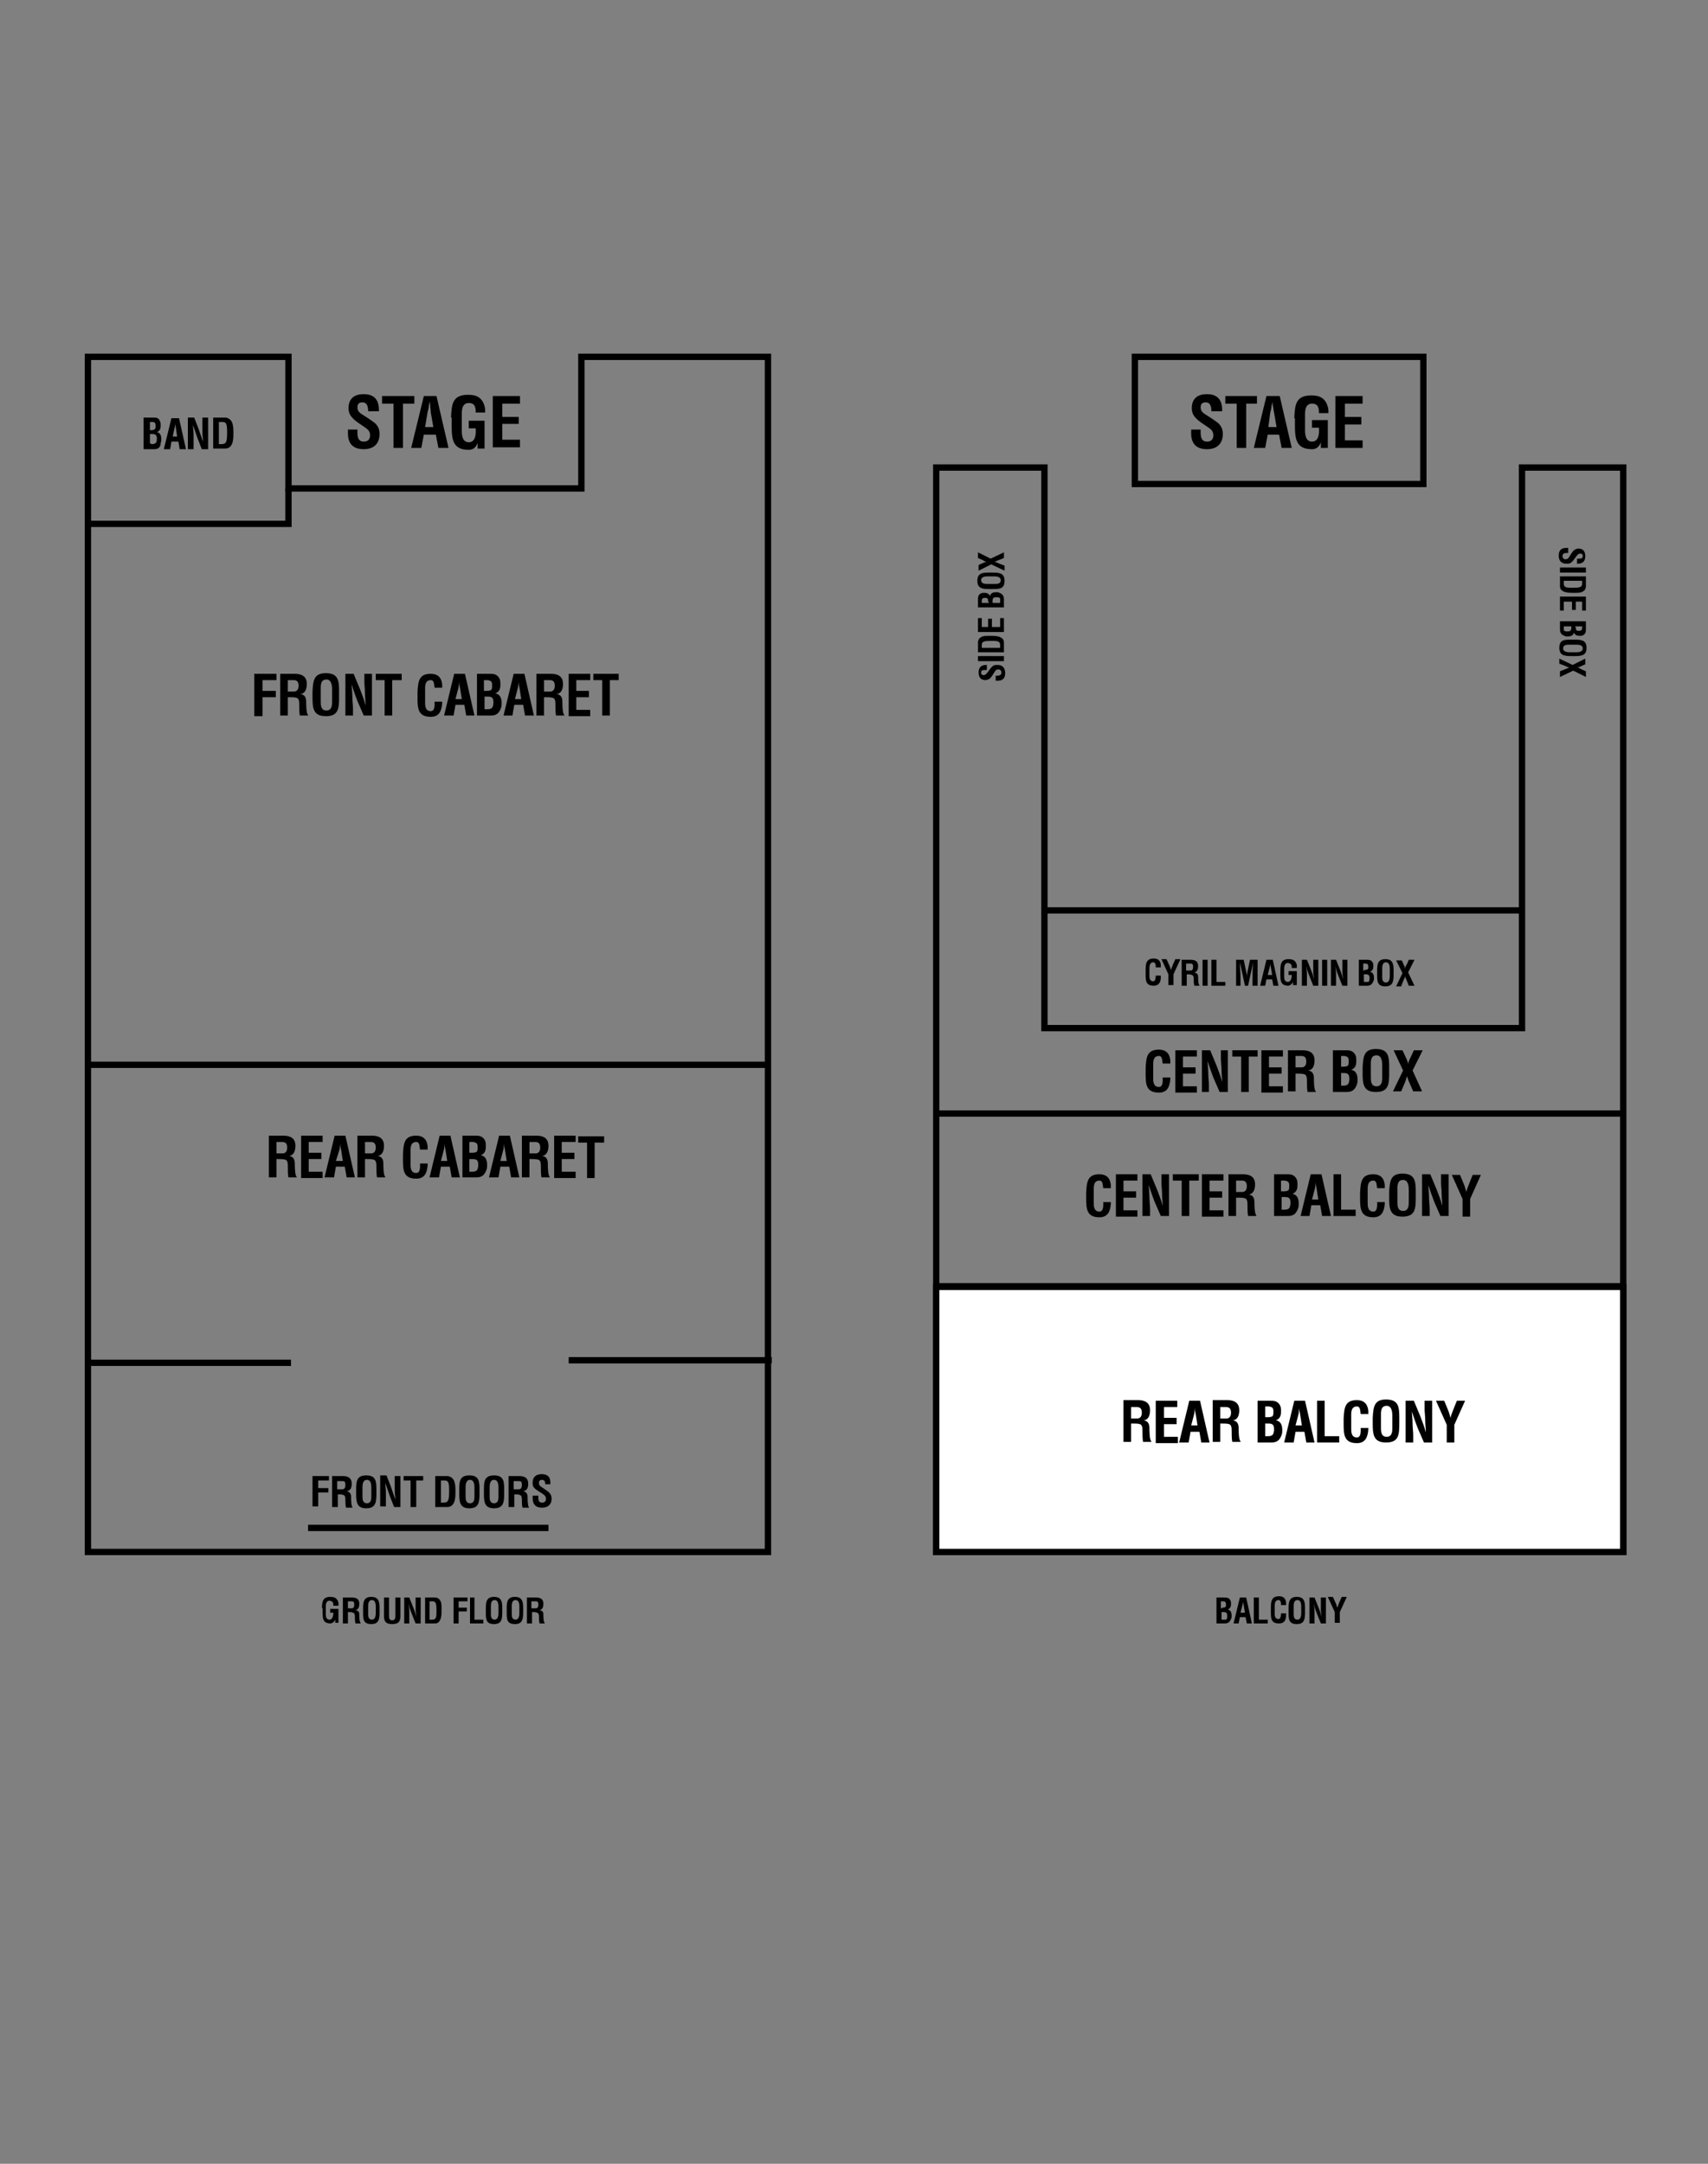 <?xml version="1.0" encoding="utf-8"?>
<!-- Generator: Adobe Illustrator 18.0.0, SVG Export Plug-In . SVG Version: 6.00 Build 0)  -->
<!DOCTYPE svg PUBLIC "-//W3C//DTD SVG 1.1//EN" "http://www.w3.org/Graphics/SVG/1.1/DTD/svg11.dtd">
<svg version="1.1" id="Layer_1" xmlns="http://www.w3.org/2000/svg" xmlns:xlink="http://www.w3.org/1999/xlink" x="0px" y="0px"
	 viewBox="0 0 270 342" enable-background="new 0 0 270 342" xml:space="preserve">
<rect x="0" y="0" width="270" height="342" fill="#808080" stroke="none"/>
<path d="M121.9,245.8H13.4V55.9h32.7v20.8h45.3V55.9h30.5V245.8z M14.4,244.8h106.5V56.9H92.4v20.8H45.1V56.9H14.4V244.8z"/>
<rect x="13.5" y="167.8" width="107.6" height="1"/>
<rect x="13.9" y="214.9" width="32.1" height="1"/>
<rect x="89.9" y="214.5" width="32.1" height="1"/>
<rect x="48.7" y="241" width="38" height="1"/>
<path d="M257.2,245.8H147.5V73.4h18.1V162h74.5V73.4h17V245.8z M148.5,244.8h107.6V74.4h-15V163h-76.5V74.4h-16.1V244.8z"/>
<rect x="165.2" y="143.4" width="75.5" height="1"/>
<rect x="148" y="202.8" width="108.3" height="1"/>
<path d="M225.5,77h-46.6V55.9h46.6V77z M179.9,76h44.6V56.9h-44.6V76z"/>
<g>
	<path d="M191.5,65.1c0-0.7-0.1-1.5-0.9-1.5c-0.5,0-0.8,0.2-0.8,0.8c0,0.6,0.4,0.9,0.9,1.2c0.5,0.3,1.4,0.9,1.9,1.3
		c0.5,0.5,0.7,1,0.7,1.7c0,1.6-1,2.4-2.5,2.4c-1.8,0-2.5-1-2.5-2.5v-0.6h1.5v0.5c0,0.8,0.2,1.4,1,1.4c0.6,0,1-0.3,1-1
		c0-0.5-0.2-0.8-0.6-1.1c-0.8-0.6-1.8-1.1-2.4-1.9c-0.3-0.4-0.4-0.8-0.4-1.3c0-1.4,0.8-2.2,2.4-2.2c2.4,0,2.4,1.9,2.4,2.7H191.5z"/>
	<path d="M193.6,62.6h5.1v1.2H197v7h-1.5v-7h-1.8V62.6z"/>
	<path d="M198.2,70.8l2-8.2h2.1l1.9,8.2h-1.6l-0.4-2.1h-1.8l-0.4,2.1H198.2z M200.5,67.5h1.3l-0.4-2.3c-0.1-0.4-0.1-0.8-0.2-1.1
		c0-0.2,0-0.4-0.1-0.5h0c0,0.2,0,0.4-0.1,0.5c0,0.4-0.1,0.8-0.2,1.1L200.5,67.5z"/>
	<path d="M204.6,66.1c0.1-2.1,0.2-3.6,2.7-3.6c1.3,0,2.2,0.4,2.6,1.8c0.1,0.3,0.1,0.7,0.1,1h-1.5c0-0.8-0.1-1.5-1.1-1.5
		c-1.2,0-1.1,1.4-1.1,2.1V68c0,0.7,0.1,1.8,1.1,1.8c0.9,0,1.2-0.9,1.1-2.2h-1.1v-1.2h2.5v4.4h-1.1v-0.9h0c-0.3,0.9-0.9,1.1-1.4,1.1
		c-2.5,0-2.7-1.6-2.7-3.8V66.1z"/>
	<path d="M211.1,70.8v-8.2h4.3v1.2h-2.8v2.1h2.6v1.2h-2.6v2.5h2.8v1.2H211.1z"/>
</g>
<g>
	<path d="M58.2,65.1c0-0.7-0.1-1.5-0.9-1.5c-0.5,0-0.8,0.2-0.8,0.8c0,0.6,0.4,0.9,0.9,1.2c0.5,0.3,1.4,0.9,1.9,1.3
		c0.5,0.5,0.7,1,0.7,1.7c0,1.6-1,2.4-2.5,2.4c-1.8,0-2.5-1-2.5-2.5v-0.6h1.5v0.5c0,0.8,0.2,1.4,1,1.4c0.6,0,1-0.3,1-1
		c0-0.5-0.2-0.8-0.6-1.1c-0.8-0.6-1.8-1.1-2.4-1.9c-0.3-0.4-0.4-0.8-0.4-1.3c0-1.4,0.8-2.2,2.4-2.2c2.4,0,2.4,1.9,2.4,2.7H58.2z"/>
	<path d="M60.4,62.6h5.1v1.2h-1.8v7h-1.5v-7h-1.8V62.6z"/>
	<path d="M65,70.8l2-8.2H69l1.9,8.2h-1.6l-0.4-2.1H67l-0.4,2.1H65z M67.2,67.5h1.3l-0.4-2.3C68.1,64.8,68,64.4,68,64
		c0-0.2,0-0.4-0.1-0.5h0c0,0.2,0,0.4-0.1,0.5c0,0.4-0.1,0.8-0.2,1.1L67.2,67.5z"/>
	<path d="M71.3,66c0.1-2.1,0.2-3.6,2.7-3.6c1.3,0,2.2,0.4,2.6,1.8c0.1,0.3,0.1,0.7,0.1,1h-1.5c0-0.8-0.1-1.5-1.1-1.5
		c-1.2,0-1.1,1.4-1.1,2.1v2.3c0,0.7,0.1,1.8,1.1,1.8c0.9,0,1.2-0.9,1.1-2.2h-1.1v-1.2h2.5v4.4h-1.1v-0.9h0c-0.3,0.9-0.9,1.1-1.4,1.1
		c-2.5,0-2.7-1.6-2.7-3.8V66z"/>
	<path d="M77.9,70.8v-8.2h4.3v1.2h-2.8v2.1H82V67h-2.6v2.5h2.8v1.2H77.9z"/>
</g>
<g>
	<path d="M22.7,71V66h1.5c0.4,0,0.8,0,1,0.4c0.2,0.3,0.2,0.6,0.2,0.9c0,0.4-0.1,0.8-0.6,1v0c0.5,0.1,0.7,0.5,0.7,1.1
		c0,0.2,0,0.4-0.1,0.6C25.4,70.7,25,71,24.4,71H22.7z M23.8,68c0.2,0,0.5,0,0.7-0.2c0.1-0.1,0.1-0.3,0.1-0.5c0-0.4-0.1-0.6-0.5-0.6
		h-0.4V68H23.8z M23.9,70.2c0.2,0,0.4,0,0.6-0.1c0.2-0.1,0.3-0.4,0.3-0.7c0-0.5-0.1-0.8-0.7-0.8h-0.4v1.5H23.9z"/>
	<path d="M25.9,71l1.2-4.9h1.2l1.1,4.9h-1l-0.2-1.2h-1.1L26.9,71H25.9z M27.3,69H28l-0.2-1.4c0-0.2-0.1-0.5-0.1-0.7
		c0-0.1,0-0.2,0-0.3h0c0,0.1,0,0.2,0,0.3c0,0.2,0,0.5-0.1,0.7L27.3,69z"/>
	<path d="M32,66h0.9V71h-1l-0.7-1.8c-0.2-0.6-0.4-1.2-0.7-2h0c0,0.4,0.1,0.9,0.1,1.4c0,0.5,0,1,0,1.4V71h-0.9V66h1l0.7,1.8
		c0.2,0.6,0.4,1.2,0.7,2h0c0-0.4-0.1-0.9-0.1-1.4c0-0.5,0-0.9,0-1.4V66z"/>
	<path d="M33.7,71V66h1.9c0.2,0,0.7,0.1,1,0.6c0.2,0.3,0.3,0.9,0.3,1.7c0,1,0,2.1-0.8,2.5c-0.2,0.1-0.5,0.1-0.7,0.1H33.7z M35,70.2
		c0.8,0,0.9-0.4,0.9-1.9c0-1.2-0.1-1.6-0.7-1.6h-0.6v3.5H35z"/>
</g>
<g>
	<path d="M40.2,113.1v-6.6h3.5v1h-2.2v1.7h2.1v1h-2.1v3H40.2z"/>
	<path d="M45.5,110.3v2.8h-1.2v-6.6h2.3c1.1,0,1.9,0.4,1.9,1.6c0,0.7-0.2,1.5-1,1.6v0c0.7,0.1,0.9,0.6,0.9,1.2c0,0.3,0,1.9,0.3,2.1
		v0.1h-1.3c-0.1-0.4-0.1-1.2-0.1-1.7c0-0.4,0-1-0.4-1.1c-0.3-0.1-0.7-0.1-1-0.1H45.5z M45.5,109.3h1c0.4,0,0.7-0.3,0.7-0.9
		c0-0.7-0.3-0.9-0.8-0.9h-0.9V109.3z"/>
	<path d="M49.4,109.3c0.1-1.7,0.2-2.9,2.1-2.9c2,0,2.1,1.2,2.1,2.9v0.9c0,1.8-0.1,3-2.1,3c-2,0-2.1-1.3-2.1-3V109.3z M50.7,110.9
		c0,0.5,0,1.4,0.9,1.4c0.9,0,0.9-0.9,0.9-1.5v-1.7c0-0.5,0-1.7-0.9-1.7c-1,0-0.9,1.1-0.9,1.7V110.9z"/>
	<path d="M57.6,106.5h1.2v6.6h-1.3l-1-2.3c-0.3-0.8-0.6-1.6-0.9-2.6h0c0,0.5,0.1,1.2,0.1,1.9c0,0.7,0.1,1.3,0.1,1.8v1.2h-1.2v-6.6
		h1.3l1,2.4c0.3,0.8,0.6,1.5,0.9,2.6h0c0-0.6-0.1-1.2-0.1-1.9c0-0.6-0.1-1.3-0.1-1.8V106.5z"/>
	<path d="M59.4,106.5h4.1v1H62v5.6h-1.2v-5.6h-1.4V106.5z"/>
	<path d="M69.9,110.8c0,0.1,0,0.3,0,0.4c-0.1,1.2-0.5,2.1-1.8,2.1c-2,0-2.1-1.3-2.1-3v-0.9c0.1-1.7,0.2-2.9,2.1-2.9
		c1.1,0,1.7,0.6,1.8,1.7c0,0.2,0,0.3,0,0.5h-1.2c-0.1-0.4,0-1.2-0.6-1.2c-1,0-0.9,1.1-0.9,1.7v1.8c0,0.5,0,1.4,0.9,1.4
		c0.7,0,0.6-1.1,0.6-1.5H69.9z"/>
	<path d="M70.2,113.1l1.6-6.6h1.7l1.5,6.6h-1.3l-0.3-1.7h-1.4l-0.3,1.7H70.2z M72,110.5h1l-0.3-1.9c-0.1-0.3-0.1-0.6-0.1-0.9
		c0-0.1,0-0.3,0-0.4h0c0,0.1,0,0.3,0,0.4c0,0.3-0.1,0.6-0.1,0.9L72,110.5z"/>
	<path d="M75.4,113.1v-6.6h2c0.5,0,1,0,1.4,0.5c0.3,0.4,0.3,0.7,0.3,1.2c0,0.6-0.1,1.1-0.8,1.4v0c0.7,0.1,1,0.7,1,1.5
		c0,0.3,0,0.5-0.1,0.8c-0.3,0.8-0.7,1.2-1.6,1.2H75.4z M76.8,109.2c0.3,0,0.7,0,0.9-0.2c0.1-0.2,0.1-0.4,0.1-0.7
		c0-0.5-0.1-0.7-0.7-0.8h-0.6v1.7H76.8z M76.9,112.1c0.3,0,0.5,0,0.7-0.1c0.3-0.1,0.4-0.6,0.4-0.9c0-0.7-0.1-1-0.9-1h-0.5v2H76.9z"
		/>
	<path d="M79.6,113.1l1.6-6.6h1.7l1.5,6.6H83l-0.3-1.7h-1.4l-0.3,1.7H79.6z M81.4,110.5h1l-0.3-1.9c-0.1-0.3-0.1-0.6-0.1-0.9
		c0-0.1,0-0.3,0-0.4h0c0,0.1,0,0.3,0,0.4c0,0.3-0.1,0.6-0.1,0.9L81.4,110.5z"/>
	<path d="M86,110.3v2.8h-1.2v-6.6h2.3c1.1,0,1.9,0.4,1.9,1.6c0,0.7-0.2,1.5-1,1.6v0c0.7,0.1,0.9,0.6,0.9,1.2c0,0.3,0,1.9,0.3,2.1
		v0.1h-1.3c-0.1-0.4-0.1-1.2-0.1-1.7c0-0.4,0-1-0.4-1.1c-0.3-0.1-0.7-0.1-1-0.1H86z M86,109.3h1c0.4,0,0.7-0.3,0.7-0.9
		c0-0.7-0.3-0.9-0.8-0.9H86V109.3z"/>
	<path d="M89.9,113.1v-6.6h3.4v1h-2.2v1.7h2v1h-2v2h2.2v1H89.9z"/>
	<path d="M93.7,106.5h4.1v1h-1.4v5.6h-1.2v-5.6h-1.4V106.5z"/>
</g>
<g>
	<path d="M43.7,183.3v2.8h-1.2v-6.6h2.3c1.1,0,1.9,0.4,1.9,1.6c0,0.7-0.2,1.5-1,1.6v0c0.7,0.1,0.9,0.6,0.9,1.2c0,0.3,0,1.9,0.3,2.1
		v0.1h-1.3c-0.1-0.4-0.1-1.2-0.1-1.7c0-0.4,0-1-0.4-1.1c-0.3-0.1-0.7-0.1-1-0.1H43.7z M43.7,182.3h1c0.4,0,0.7-0.3,0.7-0.9
		c0-0.7-0.3-0.9-0.8-0.9h-0.9V182.3z"/>
	<path d="M47.6,186.1v-6.6H51v1h-2.2v1.7h2v1h-2v2H51v1H47.6z"/>
	<path d="M51.3,186.1l1.6-6.6h1.7l1.5,6.6h-1.3l-0.3-1.7h-1.4l-0.3,1.7H51.3z M53.1,183.5h1.1l-0.3-1.9c-0.1-0.3-0.1-0.6-0.1-0.9
		c0-0.2,0-0.3,0-0.4h0c0,0.1,0,0.3,0,0.4c0,0.3-0.1,0.6-0.1,0.9L53.1,183.5z"/>
	<path d="M57.7,183.3v2.8h-1.2v-6.6h2.3c1.1,0,1.9,0.4,1.9,1.6c0,0.7-0.2,1.5-1,1.6v0c0.7,0.1,0.9,0.6,0.9,1.2c0,0.3,0,1.9,0.3,2.1
		v0.1h-1.3c-0.1-0.4-0.1-1.2-0.1-1.7c0-0.4,0-1-0.4-1.1c-0.3-0.1-0.7-0.1-1-0.1H57.7z M57.7,182.3h1c0.4,0,0.7-0.3,0.7-0.9
		c0-0.7-0.3-0.9-0.8-0.9h-0.9V182.3z"/>
	<path d="M67.6,183.8c0,0.1,0,0.3,0,0.4c-0.1,1.2-0.5,2.1-1.8,2.1c-2,0-2.1-1.3-2.1-3v-0.9c0.1-1.7,0.2-2.9,2.1-2.9
		c1.1,0,1.7,0.6,1.8,1.7c0,0.2,0,0.3,0,0.5h-1.2c-0.1-0.4,0-1.2-0.6-1.2c-1,0-0.9,1.1-0.9,1.7v1.8c0,0.5,0,1.4,0.9,1.4
		c0.7,0,0.6-1.1,0.6-1.5H67.6z"/>
	<path d="M67.9,186.1l1.6-6.6h1.7l1.5,6.6h-1.3l-0.3-1.7h-1.4l-0.3,1.7H67.9z M69.7,183.5h1l-0.3-1.9c-0.1-0.3-0.1-0.6-0.1-0.9
		c0-0.2,0-0.3,0-0.4h0c0,0.1,0,0.3,0,0.4c0,0.3-0.1,0.6-0.1,0.9L69.7,183.5z"/>
	<path d="M73.1,186.1v-6.6h2c0.5,0,1,0,1.4,0.5c0.3,0.4,0.3,0.7,0.3,1.2c0,0.6-0.1,1.1-0.8,1.4v0c0.7,0.1,1,0.7,1,1.5
		c0,0.3,0,0.5-0.1,0.8c-0.3,0.8-0.7,1.2-1.6,1.2H73.1z M74.5,182.2c0.3,0,0.7,0,0.9-0.2c0.1-0.2,0.1-0.4,0.1-0.7
		c0-0.5-0.1-0.7-0.7-0.8h-0.6v1.7H74.5z M74.5,185.2c0.3,0,0.5,0,0.7-0.1c0.3-0.1,0.4-0.6,0.4-0.9c0-0.7-0.1-1-0.9-1h-0.5v2H74.5z"
		/>
	<path d="M77.3,186.1l1.6-6.6h1.7l1.5,6.6h-1.3l-0.3-1.7h-1.4l-0.3,1.7H77.3z M79.1,183.5h1l-0.3-1.9c-0.1-0.3-0.1-0.6-0.1-0.9
		c0-0.2,0-0.3,0-0.4h0c0,0.1,0,0.3,0,0.4c0,0.3-0.1,0.6-0.1,0.9L79.1,183.5z"/>
	<path d="M83.7,183.3v2.8h-1.2v-6.6h2.3c1.1,0,1.9,0.4,1.9,1.6c0,0.7-0.2,1.5-1,1.6v0c0.7,0.1,0.9,0.6,0.9,1.2c0,0.3,0,1.9,0.3,2.1
		v0.1h-1.3c-0.1-0.4-0.1-1.2-0.1-1.7c0-0.4,0-1-0.4-1.1c-0.3-0.1-0.7-0.1-1-0.1H83.7z M83.7,182.3h1c0.4,0,0.7-0.3,0.7-0.9
		c0-0.7-0.3-0.9-0.8-0.9h-0.9V182.3z"/>
	<path d="M87.6,186.1v-6.6H91v1h-2.2v1.7h2v1h-2v2H91v1H87.6z"/>
	<path d="M91.4,179.6h4.1v1H94v5.6h-1.2v-5.6h-1.4V179.6z"/>
</g>
<g>
	<path d="M49.4,238.2v-4.9H52v0.7h-1.7v1.2h1.6v0.7h-1.6v2.2H49.4z"/>
	<path d="M53.4,236.1v2.1h-0.9v-4.9h1.7c0.8,0,1.4,0.3,1.4,1.2c0,0.5-0.1,1.1-0.8,1.2v0c0.5,0.1,0.7,0.4,0.7,0.9
		c0,0.2,0,1.4,0.2,1.6v0.1h-1c-0.1-0.3-0.1-0.9-0.1-1.2c0-0.3,0-0.7-0.3-0.8c-0.2-0.1-0.5-0.1-0.8-0.1H53.4z M53.4,235.4h0.7
		c0.3,0,0.5-0.2,0.5-0.7c0-0.6-0.2-0.6-0.6-0.6h-0.7V235.4z"/>
	<path d="M56.3,235.4c0-1.3,0.1-2.2,1.6-2.2c1.5,0,1.6,0.9,1.6,2.2v0.7c0,1.3-0.1,2.3-1.6,2.3c-1.5,0-1.6-1-1.6-2.3V235.4z
		 M57.3,236.5c0,0.4,0,1.1,0.7,1.1c0.7,0,0.7-0.7,0.7-1.1v-1.3c0-0.4,0-1.3-0.7-1.3c-0.7,0-0.7,0.9-0.7,1.2V236.5z"/>
	<path d="M62.4,233.3h0.9v4.9h-1l-0.7-1.8c-0.2-0.6-0.4-1.2-0.7-2h0c0,0.4,0.1,0.9,0.1,1.4c0,0.5,0,1,0,1.4v0.9h-0.9v-4.9h1l0.7,1.8
		c0.2,0.6,0.4,1.2,0.7,2h0c0-0.4-0.1-0.9-0.1-1.4c0-0.5,0-0.9,0-1.4V233.3z"/>
	<path d="M63.8,233.3h3.1v0.7h-1.1v4.2h-0.9V234h-1.1V233.3z"/>
	<path d="M68.8,238.2v-4.9h1.9c0.2,0,0.7,0.1,1,0.6c0.2,0.3,0.3,0.9,0.3,1.7c0,1,0,2.1-0.8,2.5c-0.2,0.1-0.5,0.1-0.7,0.1H68.8z
		 M70.1,237.5c0.8,0,0.9-0.4,0.9-1.9c0-1.2-0.1-1.6-0.7-1.6h-0.6v3.5H70.1z"/>
	<path d="M72.6,235.4c0-1.3,0.1-2.2,1.6-2.2s1.6,0.9,1.6,2.2v0.7c0,1.3-0.1,2.3-1.6,2.3c-1.5,0-1.6-1-1.6-2.3V235.4z M73.6,236.5
		c0,0.4,0,1.1,0.7,1.1c0.7,0,0.7-0.7,0.7-1.1v-1.3c0-0.4,0-1.3-0.7-1.3c-0.7,0-0.7,0.9-0.7,1.2V236.5z"/>
	<path d="M76.5,235.4c0-1.3,0.1-2.2,1.6-2.2c1.5,0,1.6,0.9,1.6,2.2v0.7c0,1.3-0.1,2.3-1.6,2.3c-1.5,0-1.6-1-1.6-2.3V235.4z
		 M77.4,236.5c0,0.4,0,1.1,0.7,1.1c0.7,0,0.7-0.7,0.7-1.1v-1.3c0-0.4,0-1.3-0.7-1.3c-0.7,0-0.7,0.9-0.7,1.2V236.5z"/>
	<path d="M81.3,236.1v2.1h-0.9v-4.9h1.7c0.8,0,1.4,0.3,1.4,1.2c0,0.5-0.1,1.1-0.8,1.2v0c0.5,0.1,0.7,0.4,0.7,0.9
		c0,0.2,0,1.4,0.2,1.6v0.1h-1c-0.1-0.3-0.1-0.9-0.1-1.2c0-0.3,0-0.7-0.3-0.8c-0.2-0.1-0.5-0.1-0.8-0.1H81.3z M81.3,235.4H82
		c0.3,0,0.5-0.2,0.5-0.7c0-0.6-0.2-0.6-0.6-0.6h-0.7V235.4z"/>
	<path d="M86.2,234.8c0-0.4,0-0.9-0.5-0.9c-0.3,0-0.5,0.1-0.5,0.5c0,0.4,0.2,0.5,0.5,0.7c0.3,0.2,0.9,0.6,1.1,0.8
		c0.3,0.3,0.4,0.6,0.4,1c0,0.9-0.6,1.4-1.5,1.4c-1.1,0-1.5-0.6-1.5-1.5v-0.4h0.9v0.3c0,0.5,0.1,0.8,0.6,0.8c0.4,0,0.6-0.2,0.6-0.6
		c0-0.3-0.1-0.5-0.4-0.7c-0.5-0.4-1.1-0.6-1.5-1.1c-0.2-0.2-0.2-0.5-0.2-0.8c0-0.8,0.5-1.3,1.4-1.3c1.5,0,1.4,1.1,1.4,1.6H86.2z"/>
</g>
<g>
	<path d="M50.9,254.2c0-1,0.1-1.8,1.3-1.8c0.7,0,1.1,0.2,1.3,0.9c0,0.2,0,0.3,0,0.5h-0.8c0-0.4,0-0.7-0.6-0.8c-0.6,0-0.6,0.7-0.6,1
		v1.1c0,0.3,0,0.9,0.6,0.9c0.4,0,0.6-0.5,0.6-1.1h-0.5v-0.6h1.3v2.2H53v-0.5h0c-0.2,0.4-0.4,0.5-0.7,0.6c-1.3,0-1.3-0.8-1.3-1.9
		V254.2z"/>
	<path d="M55,254.8v1.8h-0.8v-4.1h1.4c0.7,0,1.2,0.2,1.2,1c0,0.4-0.1,0.9-0.6,1v0c0.5,0.1,0.6,0.3,0.6,0.7c0,0.2,0,1.2,0.2,1.3v0.1
		h-0.8c-0.1-0.3-0.1-0.8-0.1-1c0-0.3,0-0.6-0.3-0.7c-0.2-0.1-0.4-0.1-0.7-0.1H55z M55,254.2h0.6c0.3,0,0.4-0.2,0.4-0.6
		c0-0.5-0.2-0.5-0.5-0.5H55V254.2z"/>
	<path d="M57.4,254.2c0-1,0.1-1.8,1.3-1.8c1.2,0,1.3,0.8,1.3,1.8v0.6c0,1.1-0.1,1.9-1.3,1.9c-1.3,0-1.3-0.8-1.3-1.9V254.2z
		 M58.2,255.1c0,0.3,0,0.9,0.6,0.9c0.5,0,0.6-0.6,0.6-1v-1c0-0.3,0-1.1-0.6-1.1c-0.6,0-0.6,0.7-0.6,1V255.1z"/>
	<path d="M62.5,252.5h0.8v2.9c0,0.9-0.3,1.3-1.3,1.3c-1,0-1.3-0.4-1.3-1.3v-2.9h0.8v2.8c0,0.4,0,0.8,0.5,0.8c0.5,0,0.5-0.4,0.5-0.8
		V252.5z"/>
	<path d="M65.7,252.5h0.8v4.1h-0.8l-0.6-1.5c-0.2-0.5-0.4-1-0.5-1.6h0c0,0.3,0.1,0.8,0.1,1.2c0,0.4,0,0.8,0,1.1v0.8h-0.8v-4.1h0.8
		l0.6,1.5c0.2,0.5,0.4,1,0.5,1.6h0c0-0.4-0.1-0.8-0.1-1.2c0-0.4,0-0.8,0-1.2V252.5z"/>
	<path d="M67.2,256.6v-4.1h1.6c0.2,0,0.6,0.1,0.8,0.5c0.2,0.3,0.2,0.7,0.2,1.4c0,0.8,0,1.7-0.6,2.1c-0.2,0.1-0.4,0.1-0.6,0.1H67.2z
		 M68.3,256c0.7,0,0.7-0.4,0.7-1.5c0-1-0.1-1.4-0.6-1.4h-0.5v2.9H68.3z"/>
	<path d="M71.7,256.6v-4.1h2.2v0.6h-1.4v1h1.3v0.6h-1.3v1.9H71.7z"/>
	<path d="M74.3,256.6v-4.1H75v3.5h1.4v0.6H74.3z"/>
	<path d="M76.8,254.2c0-1,0.1-1.8,1.3-1.8c1.2,0,1.3,0.8,1.3,1.8v0.6c0,1.1-0.1,1.9-1.3,1.9c-1.3,0-1.3-0.8-1.3-1.9V254.2z
		 M77.6,255.1c0,0.3,0,0.9,0.6,0.9c0.5,0,0.6-0.6,0.6-1v-1c0-0.3,0-1.1-0.6-1.1c-0.6,0-0.6,0.7-0.6,1V255.1z"/>
	<path d="M80.1,254.2c0-1,0.1-1.8,1.3-1.8c1.2,0,1.3,0.8,1.3,1.8v0.6c0,1.1-0.1,1.9-1.3,1.9c-1.3,0-1.3-0.8-1.3-1.9V254.2z
		 M80.9,255.1c0,0.3,0,0.9,0.6,0.9c0.5,0,0.6-0.6,0.6-1v-1c0-0.3,0-1.1-0.6-1.1c-0.6,0-0.6,0.7-0.6,1V255.1z"/>
	<path d="M84.1,254.8v1.8h-0.8v-4.1h1.4c0.7,0,1.2,0.2,1.2,1c0,0.4-0.1,0.9-0.6,1v0c0.5,0.1,0.6,0.3,0.6,0.7c0,0.2,0,1.2,0.2,1.3
		v0.1h-0.8c-0.1-0.3-0.1-0.8-0.1-1c0-0.3,0-0.6-0.3-0.7c-0.2-0.1-0.4-0.1-0.7-0.1H84.1z M84.1,254.2h0.6c0.3,0,0.4-0.2,0.4-0.6
		c0-0.5-0.2-0.5-0.5-0.5h-0.6V254.2z"/>
</g>
<g>
	<path d="M175.6,189.9c0,0.1,0,0.3,0,0.4c-0.1,1.2-0.5,2.1-1.8,2.1c-2,0-2.1-1.3-2.1-3v-0.9c0.1-1.7,0.2-2.9,2.1-2.9
		c1.1,0,1.7,0.6,1.8,1.7c0,0.2,0,0.3,0,0.5h-1.2c-0.1-0.4,0-1.2-0.6-1.2c-1,0-0.9,1.1-0.9,1.7v1.8c0,0.5,0,1.4,0.9,1.4
		c0.7,0,0.6-1.1,0.6-1.5H175.6z"/>
	<path d="M176.4,192.2v-6.6h3.4v1h-2.2v1.7h2v1h-2v2h2.2v1H176.4z"/>
	<path d="M183.6,185.6h1.2v6.6h-1.3l-1-2.3c-0.3-0.8-0.6-1.6-0.9-2.6h0c0,0.5,0.1,1.2,0.1,1.9c0,0.7,0.1,1.3,0.1,1.8v1.2h-1.2v-6.6
		h1.3l1,2.4c0.3,0.8,0.6,1.5,0.9,2.6h0c0-0.6-0.1-1.2-0.1-1.9c0-0.6-0.1-1.3-0.1-1.8V185.6z"/>
	<path d="M185.4,185.6h4.1v1H188v5.6h-1.2v-5.6h-1.4V185.6z"/>
	<path d="M190,192.2v-6.6h3.4v1h-2.2v1.7h2v1h-2v2h2.2v1H190z"/>
	<path d="M195.4,189.4v2.8h-1.2v-6.6h2.3c1.1,0,1.9,0.4,1.9,1.6c0,0.7-0.2,1.5-1,1.6v0c0.7,0.1,0.9,0.6,0.9,1.2c0,0.3,0,1.9,0.3,2.1
		v0.1h-1.3c-0.1-0.4-0.1-1.2-0.1-1.7c0-0.4,0-1-0.4-1.1c-0.3-0.1-0.7-0.1-1-0.1H195.4z M195.4,188.4h1c0.4,0,0.7-0.3,0.7-0.9
		c0-0.7-0.3-0.9-0.8-0.9h-0.9V188.4z"/>
	<path d="M201.4,192.2v-6.6h2c0.5,0,1,0,1.4,0.5c0.3,0.4,0.3,0.7,0.3,1.2c0,0.6-0.1,1.1-0.8,1.4v0c0.7,0.1,1,0.7,1,1.5
		c0,0.3,0,0.5-0.1,0.8c-0.3,0.8-0.7,1.2-1.6,1.2H201.4z M202.8,188.3c0.3,0,0.7,0,0.9-0.2c0.1-0.2,0.1-0.4,0.1-0.7
		c0-0.5-0.1-0.7-0.7-0.8h-0.6v1.7H202.8z M202.9,191.2c0.3,0,0.5,0,0.7-0.1c0.3-0.1,0.4-0.6,0.4-0.9c0-0.7-0.1-1-0.9-1h-0.5v2H202.9
		z"/>
	<path d="M205.6,192.2l1.6-6.6h1.7l1.5,6.6H209l-0.3-1.7h-1.4l-0.3,1.7H205.6z M207.4,189.6h1l-0.3-1.9c-0.1-0.3-0.1-0.6-0.1-0.9
		c0-0.1,0-0.3,0-0.4h0c0,0.1,0,0.3,0,0.4c0,0.3-0.1,0.6-0.1,0.9L207.4,189.6z"/>
	<path d="M210.8,192.2v-6.6h1.2v5.6h2.3v1H210.8z"/>
	<path d="M218.9,189.9c0,0.1,0,0.3,0,0.4c-0.1,1.2-0.5,2.1-1.8,2.1c-2,0-2.1-1.3-2.1-3v-0.9c0.1-1.7,0.2-2.9,2.1-2.9
		c1.1,0,1.7,0.6,1.8,1.7c0,0.2,0,0.3,0,0.5h-1.2c-0.1-0.4,0-1.2-0.6-1.2c-1,0-0.9,1.1-0.9,1.7v1.8c0,0.5,0,1.4,0.9,1.4
		c0.7,0,0.6-1.1,0.6-1.5H218.9z"/>
	<path d="M219.6,188.4c0.1-1.7,0.2-2.9,2.1-2.9c2,0,2.1,1.2,2.1,2.9v0.9c0,1.8-0.1,3-2.1,3c-2,0-2.1-1.3-2.1-3V188.4z M220.9,190
		c0,0.5,0,1.4,0.9,1.4c0.9,0,0.9-0.9,0.9-1.5v-1.7c0-0.5,0-1.7-0.9-1.7c-1,0-0.9,1.1-0.9,1.7V190z"/>
	<path d="M227.8,185.6h1.2v6.6h-1.3l-1-2.3c-0.3-0.8-0.6-1.6-0.9-2.6h0c0,0.5,0.1,1.2,0.1,1.9c0,0.7,0.1,1.3,0.1,1.8v1.2h-1.2v-6.6
		h1.3l1,2.4c0.3,0.8,0.6,1.5,0.9,2.6h0c0-0.6-0.1-1.2-0.1-1.9c0-0.6-0.1-1.3-0.1-1.8V185.6z"/>
	<path d="M231.5,187.4c0.1,0.3,0.2,0.7,0.3,1h0c0.1-0.5,0.3-0.9,0.4-1.2l0.6-1.5h1.3l-1.7,3.8v2.8h-1.2v-2.8l-1.7-3.8h1.3
		L231.5,187.4z"/>
</g>
<g>
	<path d="M185,170.2c0,0.1,0,0.3,0,0.4c-0.1,1.2-0.5,2.1-1.8,2.1c-2,0-2.1-1.3-2.1-3v-0.9c0.1-1.7,0.2-2.9,2.1-2.9
		c1.1,0,1.7,0.6,1.8,1.7c0,0.2,0,0.3,0,0.5h-1.2c-0.1-0.4,0-1.2-0.6-1.2c-1,0-0.9,1.1-0.9,1.7v1.8c0,0.5,0,1.4,0.9,1.4
		c0.7,0,0.6-1.1,0.6-1.5H185z"/>
	<path d="M185.8,172.5V166h3.4v1H187v1.7h2v1h-2v2h2.2v1H185.8z"/>
	<path d="M192.9,166h1.2v6.6h-1.3l-1-2.3c-0.3-0.8-0.6-1.6-0.9-2.6h0c0,0.5,0.1,1.2,0.1,1.9c0,0.7,0.1,1.3,0.1,1.8v1.2H190V166h1.3
		l1,2.4c0.3,0.8,0.6,1.5,0.9,2.6h0c0-0.6-0.1-1.2-0.1-1.9c0-0.6-0.1-1.3-0.1-1.8V166z"/>
	<path d="M194.7,166h4.1v1h-1.4v5.6h-1.2v-5.6h-1.4V166z"/>
	<path d="M199.4,172.5V166h3.4v1h-2.2v1.7h2v1h-2v2h2.2v1H199.4z"/>
	<path d="M204.8,169.7v2.8h-1.2V166h2.3c1.1,0,1.9,0.4,1.9,1.6c0,0.7-0.2,1.5-1,1.6v0c0.7,0.1,0.9,0.6,0.9,1.2c0,0.3,0,1.9,0.3,2.1
		v0.1h-1.3c-0.1-0.4-0.1-1.2-0.1-1.7c0-0.4,0-1-0.4-1.1c-0.3-0.1-0.7-0.1-1-0.1H204.8z M204.8,168.7h1c0.4,0,0.7-0.3,0.7-0.9
		c0-0.7-0.3-0.9-0.8-0.9h-0.9V168.7z"/>
	<path d="M210.7,172.5V166h2c0.5,0,1,0,1.4,0.5c0.3,0.4,0.3,0.7,0.3,1.2c0,0.6-0.1,1.1-0.8,1.4v0c0.7,0.1,1,0.7,1,1.5
		c0,0.3,0,0.5-0.1,0.8c-0.3,0.8-0.7,1.2-1.6,1.2H210.7z M212.2,168.6c0.3,0,0.7,0,0.9-0.2c0.1-0.2,0.1-0.4,0.1-0.7
		c0-0.5-0.1-0.7-0.7-0.8H212v1.7H212.2z M212.2,171.6c0.3,0,0.5,0,0.7-0.1c0.3-0.1,0.4-0.6,0.4-0.9c0-0.7-0.1-1-0.9-1H212v2H212.2z"
		/>
	<path d="M215.4,168.7c0.1-1.7,0.2-2.9,2.1-2.9c2,0,2.1,1.2,2.1,2.9v0.9c0,1.8-0.1,3-2.1,3c-2,0-2.1-1.3-2.1-3V168.7z M216.7,170.3
		c0,0.5,0,1.4,0.9,1.4c0.9,0,0.9-0.9,0.9-1.5v-1.7c0-0.5,0-1.7-0.9-1.7c-1,0-0.9,1.1-0.9,1.7V170.3z"/>
	<path d="M224.8,172.5h-1.4l-0.7-1.6c-0.1-0.3-0.2-0.5-0.3-0.8h0c-0.1,0.4-0.2,0.8-0.4,1.2l-0.5,1.2h-1.3l1.6-3.3l-1.5-3.2h1.4
		l0.7,1.5c0.1,0.3,0.2,0.5,0.2,0.8h0c0-0.4,0.2-0.8,0.4-1.2l0.5-1.1h1.4l-1.6,3.2L224.8,172.5z"/>
</g>
<g>
	<path d="M192.3,256.6v-4.1h1.2c0.3,0,0.7,0,0.9,0.3c0.2,0.2,0.2,0.5,0.2,0.7c0,0.4-0.1,0.7-0.5,0.9v0c0.4,0.1,0.6,0.4,0.6,1
		c0,0.2,0,0.3-0.1,0.5c-0.2,0.5-0.5,0.7-1,0.7H192.3z M193.2,254.1c0.2,0,0.4,0,0.5-0.1c0.1-0.1,0.1-0.2,0.1-0.4
		c0-0.3-0.1-0.5-0.4-0.5h-0.4v1.1H193.2z M193.3,256c0.2,0,0.3,0,0.5,0c0.2-0.1,0.2-0.4,0.2-0.6c0-0.4-0.1-0.6-0.6-0.6h-0.3v1.2
		H193.3z"/>
	<path d="M195,256.6l1-4.1h1l0.9,4.1h-0.8l-0.2-1H196l-0.2,1H195z M196.1,254.9h0.7l-0.2-1.2c0-0.2-0.1-0.4-0.1-0.6
		c0-0.1,0-0.2,0-0.3h0c0,0.1,0,0.2,0,0.3c0,0.2,0,0.4-0.1,0.6L196.1,254.9z"/>
	<path d="M198.2,256.6v-4.1h0.8v3.5h1.4v0.6H198.2z"/>
	<path d="M203.3,255.1c0,0.1,0,0.2,0,0.2c0,0.8-0.3,1.3-1.1,1.3c-1.3,0-1.3-0.8-1.3-1.9v-0.6c0-1,0.1-1.8,1.3-1.8
		c0.7,0,1.1,0.4,1.1,1.1c0,0.1,0,0.2,0,0.3h-0.8c0-0.3,0-0.8-0.4-0.8c-0.6,0-0.6,0.7-0.6,1v1.1c0,0.3,0,0.9,0.6,0.9
		c0.4,0,0.4-0.7,0.4-0.9H203.3z"/>
	<path d="M203.7,254.2c0-1,0.1-1.8,1.3-1.8s1.3,0.8,1.3,1.8v0.6c0,1.1-0.1,1.9-1.3,1.9c-1.3,0-1.3-0.8-1.3-1.9V254.2z M204.5,255.1
		c0,0.3,0,0.9,0.6,0.9c0.5,0,0.6-0.6,0.6-1v-1c0-0.3,0-1.1-0.6-1.1c-0.6,0-0.6,0.7-0.6,1V255.1z"/>
	<path d="M208.8,252.5h0.8v4.1h-0.8l-0.6-1.5c-0.2-0.5-0.4-1-0.5-1.6h0c0,0.3,0.1,0.8,0.1,1.2c0,0.4,0,0.8,0,1.1v0.8H207v-4.1h0.8
		l0.6,1.5c0.2,0.5,0.4,1,0.5,1.6h0c0-0.4-0.1-0.8-0.1-1.2c0-0.4,0-0.8,0-1.2V252.5z"/>
	<path d="M211.2,253.5c0.1,0.2,0.1,0.4,0.2,0.6h0c0.1-0.3,0.2-0.5,0.3-0.8l0.4-0.9h0.8l-1.1,2.4v1.7H211v-1.7l-1.1-2.4h0.8
		L211.2,253.5z"/>
</g>
<g>
	<path d="M183.5,154.3c0,0.1,0,0.2,0,0.2c0,0.7-0.3,1.3-1.1,1.3c-1.3,0-1.3-0.8-1.3-1.9v-0.6c0-1,0.1-1.8,1.3-1.8
		c0.7,0,1.1,0.4,1.1,1.1c0,0.1,0,0.2,0,0.3h-0.8c0-0.3,0-0.8-0.4-0.8c-0.6,0-0.6,0.7-0.6,1v1.1c0,0.3,0,0.9,0.6,0.9
		c0.4,0,0.4-0.7,0.4-0.9H183.5z"/>
	<path d="M184.9,152.7c0.1,0.2,0.1,0.4,0.2,0.6h0c0.1-0.3,0.2-0.5,0.3-0.8l0.4-0.9h0.8l-1.1,2.4v1.7h-0.8V154l-1.1-2.4h0.8
		L184.9,152.7z"/>
	<path d="M187.6,154v1.8h-0.8v-4.1h1.4c0.7,0,1.2,0.2,1.2,1c0,0.4-0.1,0.9-0.6,1v0c0.5,0.1,0.6,0.4,0.6,0.7c0,0.2,0,1.2,0.2,1.3v0.1
		h-0.8c-0.1-0.3-0.1-0.8-0.1-1c0-0.3,0-0.6-0.3-0.7c-0.2-0.1-0.4-0.1-0.7-0.1H187.6z M187.6,153.4h0.6c0.3,0,0.4-0.2,0.4-0.6
		c0-0.5-0.2-0.5-0.5-0.5h-0.6V153.4z"/>
	<path d="M190.1,155.8v-4.1h0.8v4.1H190.1z"/>
	<path d="M191.5,155.8v-4.1h0.8v3.5h1.4v0.6H191.5z"/>
	<path d="M196.2,155.8h-0.8v-4.1h1.2l0.4,1.9c0.1,0.3,0.1,0.6,0.1,0.9h0c0-0.4,0.1-0.7,0.1-0.9l0.4-1.9h1.2v4.1h-0.8v-1.3
		c0-0.8,0-1.6,0.1-2.4h0l-0.8,3.7h-0.5l-0.8-3.7h0c0,0.8,0.1,1.6,0.1,2.4V155.8z"/>
	<path d="M199.2,155.8l1-4.1h1l0.9,4.1h-0.8l-0.2-1h-0.9l-0.2,1H199.2z M200.4,154.1h0.7l-0.2-1.2c0-0.2-0.1-0.4-0.1-0.6
		c0-0.1,0-0.2,0-0.3h0c0,0.1,0,0.2,0,0.3c0,0.2,0,0.4-0.1,0.6L200.4,154.1z"/>
	<path d="M202.4,153.4c0-1,0.1-1.8,1.3-1.8c0.7,0,1.1,0.2,1.3,0.9c0,0.2,0,0.3,0,0.5h-0.8c0-0.4,0-0.7-0.6-0.8c-0.6,0-0.6,0.7-0.6,1
		v1.1c0,0.3,0,0.9,0.6,0.9c0.4,0,0.6-0.5,0.6-1.1h-0.5v-0.6h1.3v2.2h-0.6v-0.5h0c-0.2,0.4-0.4,0.5-0.7,0.6c-1.3,0-1.3-0.8-1.3-1.9
		V153.4z"/>
	<path d="M207.6,151.7h0.8v4.1h-0.8l-0.6-1.5c-0.2-0.5-0.4-1-0.5-1.6h0c0,0.3,0.1,0.8,0.1,1.2c0,0.4,0,0.8,0,1.1v0.8h-0.8v-4.1h0.8
		l0.6,1.5c0.2,0.5,0.4,1,0.5,1.6h0c0-0.4-0.1-0.8-0.1-1.2c0-0.4,0-0.8,0-1.2V151.7z"/>
	<path d="M209,155.8v-4.1h0.8v4.1H209z"/>
	<path d="M212.2,151.7h0.8v4.1h-0.8l-0.6-1.5c-0.2-0.5-0.4-1-0.5-1.6h0c0,0.3,0.1,0.8,0.1,1.2c0,0.4,0,0.8,0,1.1v0.8h-0.8v-4.1h0.8
		l0.6,1.5c0.2,0.5,0.4,1,0.5,1.6h0c0-0.4-0.1-0.8-0.1-1.2c0-0.4,0-0.8,0-1.2V151.7z"/>
	<path d="M214.8,155.8v-4.1h1.2c0.3,0,0.7,0,0.9,0.3c0.2,0.2,0.2,0.5,0.2,0.7c0,0.4-0.1,0.7-0.5,0.9v0c0.4,0.1,0.6,0.4,0.6,1
		c0,0.2,0,0.3-0.1,0.5c-0.2,0.5-0.5,0.7-1,0.7H214.8z M215.7,153.3c0.2,0,0.4,0,0.5-0.1c0.1-0.1,0.1-0.2,0.1-0.4
		c0-0.3-0.1-0.5-0.4-0.5h-0.4v1.1H215.7z M215.8,155.2c0.2,0,0.3,0,0.5,0c0.2-0.1,0.2-0.4,0.2-0.6c0-0.4-0.1-0.6-0.6-0.6h-0.3v1.2
		H215.8z"/>
	<path d="M217.7,153.4c0-1,0.1-1.8,1.3-1.8c1.2,0,1.3,0.8,1.3,1.8v0.6c0,1.1-0.1,1.9-1.3,1.9c-1.3,0-1.3-0.8-1.3-1.9V153.4z
		 M218.5,154.4c0,0.3,0,0.9,0.6,0.9c0.5,0,0.6-0.6,0.6-1v-1.1c0-0.3,0-1.1-0.6-1.1c-0.6,0-0.6,0.7-0.6,1V154.4z"/>
	<path d="M223.6,155.8h-0.9l-0.4-1c-0.1-0.2-0.1-0.3-0.2-0.5h0c0,0.3-0.2,0.5-0.3,0.8l-0.3,0.8h-0.8l1-2.1l-1-2h0.9l0.4,0.9
		c0.1,0.2,0.1,0.3,0.1,0.5h0c0-0.3,0.1-0.5,0.3-0.8l0.3-0.7h0.9l-1,2L223.6,155.8z"/>
</g>
<g>
	<path d="M155.8,105.9c-0.4,0-0.7,0-0.7,0.4c0,0.3,0.1,0.4,0.4,0.4c0.3,0,0.4-0.2,0.6-0.4c0.2-0.3,0.5-0.7,0.7-0.9
		c0.3-0.3,0.5-0.3,0.9-0.3c0.8,0,1.2,0.5,1.2,1.3c0,0.9-0.5,1.2-1.2,1.2h-0.3v-0.8h0.2c0.4,0,0.7-0.1,0.7-0.5c0-0.3-0.2-0.5-0.5-0.5
		c-0.2,0-0.4,0.1-0.5,0.3c-0.3,0.4-0.5,0.9-0.9,1.2c-0.2,0.1-0.4,0.2-0.6,0.2c-0.7,0-1.1-0.4-1.1-1.2c0-1.2,0.9-1.2,1.3-1.2V105.9z"
		/>
	<path d="M158.7,104.5h-4.1v-0.8h4.1V104.5z"/>
	<path d="M158.7,103.1h-4.1v-1.6c0-0.2,0.1-0.6,0.5-0.8c0.3-0.2,0.7-0.2,1.4-0.2c0.8,0,1.7,0,2.1,0.6c0.1,0.2,0.1,0.4,0.1,0.6V103.1
		z M158.1,102c0-0.7-0.4-0.7-1.5-0.7c-1,0-1.4,0.1-1.4,0.6v0.5h2.9V102z"/>
	<path d="M158.7,99.9h-4.1v-2.2h0.6v1.4h1v-1.3h0.6v1.3h1.3v-1.4h0.6V99.9z"/>
	<path d="M158.7,96h-4.1v-1.2c0-0.3,0-0.7,0.3-0.9c0.2-0.2,0.5-0.2,0.7-0.2c0.4,0,0.7,0.1,0.9,0.5h0c0.1-0.4,0.4-0.6,1-0.6
		c0.2,0,0.3,0,0.5,0.1c0.5,0.2,0.7,0.5,0.7,1V96z M156.2,95.1c0-0.2,0-0.4-0.1-0.5c-0.1-0.1-0.2-0.1-0.4-0.1c-0.3,0-0.5,0.1-0.5,0.4
		v0.4h1.1V95.1z M158.1,95.1c0-0.2,0-0.3,0-0.5c-0.1-0.2-0.4-0.2-0.6-0.2c-0.4,0-0.6,0.1-0.6,0.6v0.3h1.2V95.1z"/>
	<path d="M156.3,93.1c-1,0-1.8-0.1-1.8-1.3c0-1.2,0.8-1.3,1.8-1.3h0.6c1.1,0,1.9,0.1,1.9,1.3c0,1.3-0.8,1.3-1.9,1.3H156.3z
		 M157.3,92.3c0.3,0,0.9,0,0.9-0.6c0-0.5-0.6-0.6-1-0.6h-1c-0.3,0-1.1,0-1.1,0.6c0,0.6,0.7,0.6,1,0.6H157.3z"/>
	<path d="M158.7,87.3v0.9l-1,0.4c-0.2,0.1-0.3,0.1-0.5,0.2v0c0.3,0,0.5,0.2,0.8,0.3l0.8,0.3v0.8l-2.1-1l-2,1v-0.9l0.9-0.4
		c0.2-0.1,0.3-0.1,0.5-0.1v0c-0.3,0-0.5-0.1-0.8-0.3l-0.7-0.3v-0.9l2,1L158.7,87.3z"/>
</g>
<g>
	<path d="M249.5,88.3c0.4,0,0.7,0,0.7-0.4c0-0.3-0.1-0.4-0.4-0.4c-0.3,0-0.4,0.2-0.6,0.4c-0.2,0.3-0.5,0.7-0.7,0.9
		c-0.3,0.3-0.5,0.3-0.9,0.3c-0.8,0-1.2-0.5-1.2-1.3c0-0.9,0.5-1.2,1.2-1.2h0.3v0.8h-0.2c-0.4,0-0.7,0.1-0.7,0.5
		c0,0.3,0.2,0.5,0.5,0.5c0.2,0,0.4-0.1,0.5-0.3c0.3-0.4,0.5-0.9,0.9-1.2c0.2-0.1,0.4-0.2,0.6-0.2c0.7,0,1.1,0.4,1.1,1.2
		c0,1.2-0.9,1.2-1.3,1.2V88.3z"/>
	<path d="M246.6,89.7h4.1v0.8h-4.1V89.7z"/>
	<path d="M246.6,91.1h4.1v1.6c0,0.2-0.1,0.6-0.5,0.8c-0.3,0.2-0.7,0.2-1.4,0.2c-0.8,0-1.7,0-2.1-0.6c-0.1-0.2-0.1-0.4-0.1-0.6V91.1z
		 M247.2,92.2c0,0.7,0.4,0.7,1.5,0.7c1,0,1.4-0.1,1.4-0.6v-0.5h-2.9V92.2z"/>
	<path d="M246.6,94.3h4.1v2.2h-0.6v-1.4h-1v1.3h-0.6v-1.3h-1.3v1.4h-0.6V94.3z"/>
	<path d="M246.6,98.2h4.1v1.2c0,0.3,0,0.7-0.3,0.9c-0.2,0.2-0.5,0.2-0.7,0.2c-0.4,0-0.7-0.1-0.9-0.5h0c-0.1,0.4-0.4,0.6-1,0.6
		c-0.2,0-0.3,0-0.5-0.1c-0.5-0.2-0.7-0.5-0.7-1V98.2z M247.2,99.1c0,0.2,0,0.3,0,0.5c0.1,0.2,0.4,0.2,0.6,0.2c0.4,0,0.6-0.1,0.6-0.6
		V99h-1.2V99.1z M249.1,99.1c0,0.2,0,0.4,0.1,0.5c0.1,0.1,0.2,0.1,0.4,0.1c0.3,0,0.5-0.1,0.5-0.4V99h-1.1V99.1z"/>
	<path d="M249,101.1c1,0,1.8,0.1,1.8,1.3c0,1.2-0.8,1.3-1.8,1.3h-0.6c-1.1,0-1.9-0.1-1.9-1.3c0-1.3,0.8-1.3,1.9-1.3H249z M248,101.9
		c-0.3,0-0.9,0-0.9,0.6c0,0.5,0.6,0.6,1,0.6h1c0.3,0,1.1,0,1.1-0.6c0-0.6-0.7-0.6-1-0.6H248z"/>
	<path d="M246.6,107v-0.9l1-0.4c0.2-0.1,0.3-0.1,0.5-0.2v0c-0.3,0-0.5-0.2-0.8-0.3l-0.8-0.3v-0.8l2.1,1l2-1v0.9l-0.9,0.4
		c-0.2,0.1-0.3,0.1-0.5,0.1v0c0.3,0,0.5,0.1,0.8,0.3l0.7,0.3v0.9l-2-1L246.6,107z"/>
</g>
<g>
	<rect x="148" y="203.3" fill="#FFFFFF" width="108.6" height="41.9"/>
	<path d="M257.2,245.8H147.5v-42.9h109.6V245.8z M148.5,244.8h107.6v-40.9H148.5V244.8z"/>
</g>
<g>
	<path d="M178.8,225.1v2.8h-1.2v-6.6h2.3c1.1,0,1.9,0.4,1.9,1.6c0,0.7-0.2,1.5-1,1.6v0c0.7,0.1,0.9,0.6,0.9,1.2c0,0.3,0,1.9,0.3,2.1
		v0.1h-1.3c-0.1-0.4-0.1-1.2-0.1-1.7c0-0.4,0-1-0.4-1.1c-0.3-0.1-0.7-0.1-1-0.1H178.8z M178.8,224.2h1c0.4,0,0.7-0.3,0.7-0.9
		c0-0.7-0.3-0.9-0.8-0.9h-0.9V224.2z"/>
	<path d="M182.7,228v-6.6h3.4v1H184v1.7h2v1h-2v2h2.2v1H182.7z"/>
	<path d="M186.4,228l1.6-6.6h1.7l1.5,6.6h-1.3l-0.3-1.7h-1.4l-0.3,1.7H186.4z M188.3,225.3h1l-0.3-1.9c-0.1-0.3-0.1-0.6-0.1-0.9
		c0-0.1,0-0.3,0-0.4h0c0,0.1,0,0.3,0,0.4c0,0.3-0.1,0.6-0.1,0.9L188.3,225.3z"/>
	<path d="M192.9,225.1v2.8h-1.2v-6.6h2.3c1.1,0,1.9,0.4,1.9,1.6c0,0.7-0.2,1.5-1,1.6v0c0.7,0.1,0.9,0.6,0.9,1.2c0,0.3,0,1.9,0.3,2.1
		v0.1h-1.3c-0.1-0.4-0.1-1.2-0.1-1.7c0-0.4,0-1-0.4-1.1c-0.3-0.1-0.7-0.1-1-0.1H192.9z M192.9,224.2h1c0.4,0,0.7-0.3,0.7-0.9
		c0-0.7-0.3-0.9-0.8-0.9h-0.9V224.2z"/>
	<path d="M198.8,228v-6.6h2c0.5,0,1,0,1.4,0.5c0.3,0.4,0.3,0.7,0.3,1.2c0,0.6-0.1,1.1-0.8,1.4v0c0.7,0.1,1,0.7,1,1.5
		c0,0.3,0,0.5-0.1,0.8c-0.3,0.8-0.7,1.2-1.6,1.2H198.8z M200.3,224c0.3,0,0.7,0,0.9-0.2c0.1-0.2,0.1-0.4,0.1-0.7
		c0-0.5-0.1-0.7-0.7-0.8H200v1.7H200.3z M200.3,227c0.3,0,0.5,0,0.7-0.1c0.3-0.1,0.4-0.6,0.4-0.9c0-0.7-0.1-1-0.9-1H200v2H200.3z"/>
	<path d="M203,228l1.6-6.6h1.7l1.5,6.6h-1.3l-0.3-1.7h-1.4l-0.3,1.7H203z M204.8,225.3h1l-0.3-1.9c-0.1-0.3-0.1-0.6-0.1-0.9
		c0-0.1,0-0.3,0-0.4h0c0,0.1,0,0.3,0,0.4c0,0.3-0.1,0.6-0.1,0.9L204.8,225.3z"/>
	<path d="M208.2,228v-6.6h1.2v5.6h2.3v1H208.2z"/>
	<path d="M216.3,225.6c0,0.1,0,0.3,0,0.4c-0.1,1.2-0.5,2.1-1.8,2.1c-2,0-2.1-1.3-2.1-3v-0.9c0.1-1.7,0.2-2.9,2.1-2.9
		c1.1,0,1.7,0.6,1.8,1.7c0,0.2,0,0.3,0,0.5h-1.2c-0.1-0.4,0-1.2-0.6-1.2c-1,0-0.9,1.1-0.9,1.7v1.8c0,0.5,0,1.4,0.9,1.4
		c0.7,0,0.6-1.1,0.6-1.5H216.3z"/>
	<path d="M217,224.1c0.1-1.7,0.2-2.9,2.1-2.9c2,0,2.1,1.2,2.1,2.9v0.9c0,1.8-0.1,3-2.1,3s-2.1-1.3-2.1-3V224.1z M218.3,225.7
		c0,0.5,0,1.4,0.9,1.4c0.9,0,0.9-0.9,0.9-1.5v-1.7c0-0.5,0-1.7-0.9-1.7c-1,0-0.9,1.1-0.9,1.7V225.7z"/>
	<path d="M225.2,221.4h1.2v6.6h-1.3l-1-2.3c-0.3-0.8-0.6-1.6-0.9-2.6h0c0,0.5,0.1,1.2,0.1,1.9c0,0.7,0.1,1.3,0.1,1.8v1.2h-1.2v-6.6
		h1.3l1,2.4c0.3,0.8,0.6,1.5,0.9,2.6h0c0-0.6-0.1-1.2-0.1-1.9c0-0.6-0.1-1.3-0.1-1.8V221.4z"/>
	<path d="M229,223.1c0.1,0.3,0.2,0.7,0.3,1h0c0.1-0.5,0.3-0.9,0.4-1.2l0.6-1.5h1.3l-1.7,3.8v2.8h-1.2v-2.8l-1.7-3.8h1.3L229,223.1z"
		/>
</g>
<g>
	<line fill="#FFFFFF" x1="256.7" y1="176" x2="148" y2="176"/>
	<rect x="148" y="175.5" width="108.6" height="1"/>
</g>
<polygon points="46.1,83.3 13.9,83.3 13.9,82.3 45.1,82.3 45.1,77.2 46.1,77.2 "/>
</svg>

